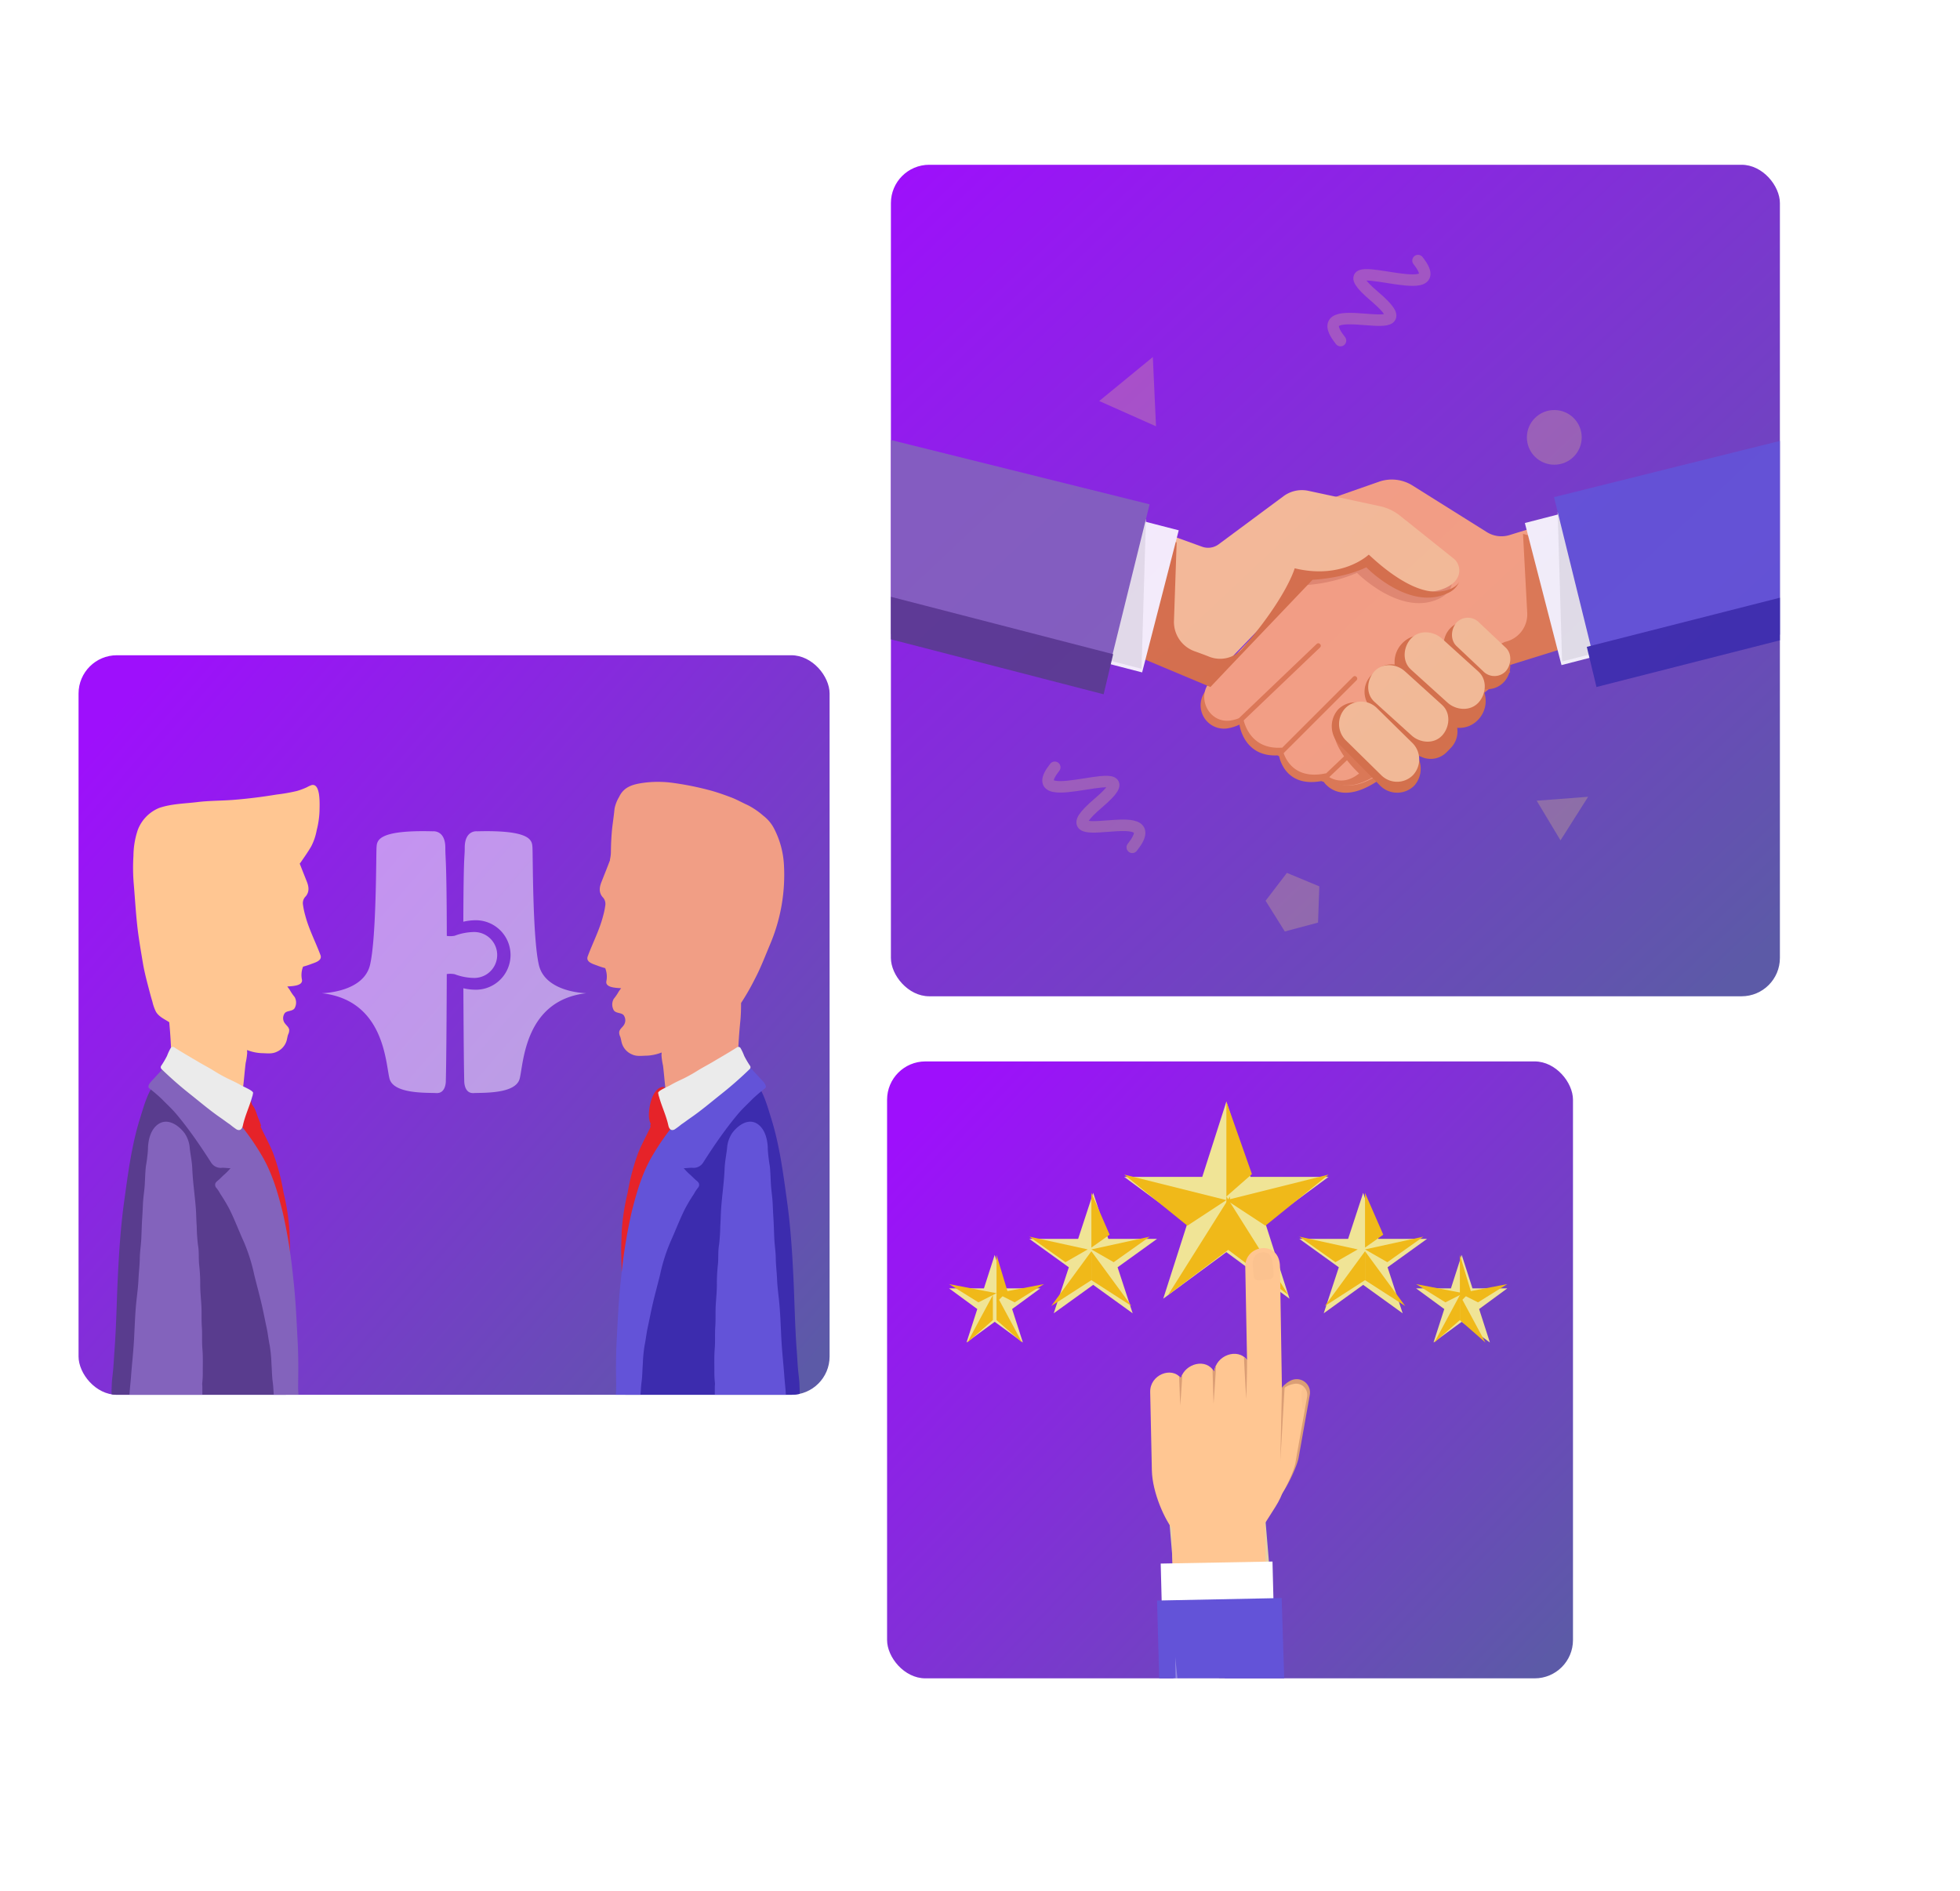 <svg xmlns="http://www.w3.org/2000/svg" xmlns:xlink="http://www.w3.org/1999/xlink" viewBox="0 0 511.5 493.5">
  <defs>
    <style>
      .cls-1, .cls-32 {
        fill: none;
      }

      .cls-14, .cls-2 {
        fill: #fff;
      }

      .cls-3 {
        fill: url(#linear-gradient);
      }

      .cls-4 {
        clip-path: url(#clip-path);
      }

      .cls-5 {
        fill: #f0e496;
      }

      .cls-6 {
        fill: #f0b919;
      }

      .cls-7 {
        fill: #e7d1a7;
      }

      .cls-8 {
        fill: #ffc692;
      }

      .cls-9 {
        fill: #6353d8;
      }

      .cls-10 {
        fill: #db9e75;
      }

      .cls-11 {
        fill: rgba(219,158,117,0.1);
      }

      .cls-12 {
        fill: rgba(255,255,255,0.3);
      }

      .cls-13 {
        clip-path: url(#clip-path-2);
      }

      .cls-14 {
        opacity: 0.5;
      }

      .cls-15 {
        fill: #f19e85;
      }

      .cls-16 {
        fill: #e62329;
      }

      .cls-17 {
        fill: #3c2cae;
      }

      .cls-18 {
        clip-path: url(#clip-path-3);
      }

      .cls-19 {
        fill: #ebebeb;
      }

      .cls-20 {
        fill: #593c8e;
      }

      .cls-21 {
        clip-path: url(#clip-path-4);
      }

      .cls-22 {
        fill: #8363bc;
      }

      .cls-23 {
        fill: url(#linear-gradient-3);
      }

      .cls-24 {
        opacity: 0.9;
      }

      .cls-25 {
        clip-path: url(#clip-path-5);
      }

      .cls-26 {
        fill: #e67e4b;
      }

      .cls-27 {
        fill: #ffa97d;
      }

      .cls-28 {
        fill: #ea8f68;
      }

      .cls-29 {
        fill: #de7540;
      }

      .cls-30 {
        opacity: 0.6;
      }

      .cls-31 {
        fill: #ffdc77;
      }

      .cls-31, .cls-32 {
        opacity: 0.4;
      }

      .cls-32 {
        stroke: #ffdc77;
        stroke-linecap: round;
        stroke-miterlimit: 10;
        stroke-width: 3px;
      }

      .cls-33 {
        filter: url(#Rectangle_5-3);
      }

      .cls-34 {
        filter: url(#Rectangle_5-2);
      }

      .cls-35 {
        filter: url(#Rectangle_5);
      }
    </style>
    <filter id="Rectangle_5" x="182" y="227.5" width="284" height="266" filterUnits="userSpaceOnUse">
      <feOffset dx="3" dy="3" input="SourceAlpha"/>
      <feGaussianBlur stdDeviation="17.5" result="blur"/>
      <feFlood flood-color="#707090" flood-opacity="0.149"/>
      <feComposite operator="in" in2="blur"/>
      <feComposite in="SourceGraphic"/>
    </filter>
    <linearGradient id="linear-gradient" y1="0.133" x2="0.968" y2="0.963" gradientUnits="objectBoundingBox">
      <stop offset="0" stop-color="#9e0ffc"/>
      <stop offset="1" stop-color="#5c5aa7"/>
    </linearGradient>
    <filter id="Rectangle_5-2" x="0" y="150.5" width="241" height="238" filterUnits="userSpaceOnUse">
      <feOffset dx="2" dy="2" input="SourceAlpha"/>
      <feGaussianBlur stdDeviation="7.5" result="blur-2"/>
      <feFlood flood-color="#707090" flood-opacity="0.149"/>
      <feComposite operator="in" in2="blur-2"/>
      <feComposite in="SourceGraphic"/>
    </filter>
    <clipPath id="clip-path">
      <rect id="Mask" class="cls-1" width="179" height="161" rx="10"/>
    </clipPath>
    <clipPath id="clip-path-2">
      <rect id="Mask-2" data-name="Mask" class="cls-1" width="196" height="193" rx="10"/>
    </clipPath>
    <clipPath id="clip-path-3">
      <path id="Clip_12" data-name="Clip 12" class="cls-1" d="M0,0H19.085V77.748H0Z" transform="translate(0.178 0.23)"/>
    </clipPath>
    <clipPath id="clip-path-4">
      <path id="Clip_27" data-name="Clip 27" class="cls-1" d="M0,0H19.574V77.82H0Z" transform="translate(0.268 0.231)"/>
    </clipPath>
    <filter id="Rectangle_5-3" x="189.5" y="0" width="322" height="307" filterUnits="userSpaceOnUse">
      <feOffset dx="2" dy="2" input="SourceAlpha"/>
      <feGaussianBlur stdDeviation="15" result="blur-3"/>
      <feFlood flood-color="#707090" flood-opacity="0.149"/>
      <feComposite operator="in" in2="blur-3"/>
      <feComposite in="SourceGraphic"/>
    </filter>
    <linearGradient id="linear-gradient-3" y1="0" x2="0.968" y2="0.963" xlink:href="#linear-gradient"/>
    <clipPath id="clip-path-5">
      <rect id="Mask-3" data-name="Mask" class="cls-1" width="232" height="136.075" rx="10" transform="translate(0 0.104)"/>
    </clipPath>
  </defs>
  <g id="Group_29" data-name="Group 29" transform="translate(20.5 43)">
    <g class="cls-35" transform="matrix(1, 0, 0, 1, -20.5, -43)">
      <rect id="Rectangle_5-4" data-name="Rectangle 5" class="cls-2" width="179" height="161" rx="10" transform="translate(231.5 277)"/>
    </g>
    <rect id="Rectangle_5-5" data-name="Rectangle 5" class="cls-3" width="179" height="161" rx="10" transform="translate(211 234)"/>
    <g class="cls-34" transform="matrix(1, 0, 0, 1, -20.5, -43)">
      <rect id="Rectangle_5-6" data-name="Rectangle 5" class="cls-2" width="196" height="193" rx="10" transform="translate(20.5 171)"/>
    </g>
    <g id="Group" transform="translate(211 234)">
      <rect id="Mask-4" data-name="Mask" class="cls-1" width="179" height="161" rx="10"/>
      <g id="Group-2" data-name="Group" class="cls-4">
        <g id="Group-3" data-name="Group" transform="translate(16.186 10.479)">
          <path id="Fill_1" data-name="Fill 1" class="cls-5" d="M20.366,19.657H0L16.477,31.794,10.183,51.439,26.66,39.292,43.136,51.444,36.843,31.793,53.319,19.657H32.953L26.66,0Z" transform="translate(45.702)"/>
          <path id="Fill_2" data-name="Fill 2" class="cls-6" d="M0,0V24.769l6.665-5.841Z" transform="translate(72.362)"/>
          <path id="Fill_3" data-name="Fill 3" class="cls-6" d="M0,6.659,26.66,0,10.188,13.337Z" transform="translate(72.362 19.053)"/>
          <path id="Fill_4" data-name="Fill 4" class="cls-6" d="M0,0,16.186,25.722.007,13.579Z" transform="translate(72.362 24.769)"/>
          <path id="Fill_5" data-name="Fill 5" class="cls-6" d="M16.179,0,0,25.722,16.186,13.579Z" transform="translate(57.128 24.769)"/>
          <path id="Fill_6" data-name="Fill 6" class="cls-6" d="M0,0,26.66,6.659,16.481,13.337Z" transform="translate(45.702 19.053)"/>
          <path id="Fill_7" data-name="Fill 7" class="cls-5" d="M16.662,0,20.6,12.013H33.324l-10.3,7.416L26.96,31.438l-10.3-7.426-10.3,7.423L10.3,19.43,0,12.013H12.729Z" transform="translate(91.404 23.817)"/>
          <path id="Fill_8" data-name="Fill 8" class="cls-6" d="M0,14.29V0L4.761,10.92Z" transform="translate(108.543 23.817)"/>
          <path id="Fill_9" data-name="Fill 9" class="cls-6" d="M0,3.329,15.234,0,5.821,6.669Z" transform="translate(108.543 35.249)"/>
          <path id="Fill_10" data-name="Fill 10" class="cls-6" d="M0,0,10.473,14.29,0,7.544Z" transform="translate(108.543 39.059)"/>
          <path id="Fill_11" data-name="Fill 11" class="cls-6" d="M10.469,0,0,14.29,10.473,7.544Z" transform="translate(98.069 39.059)"/>
          <path id="Fill_12" data-name="Fill 12" class="cls-6" d="M0,0,15.234,3.329,9.418,6.669Z" transform="translate(91.404 35.249)"/>
          <path id="Fill_13" data-name="Fill 13" class="cls-5" d="M16.662,0,20.6,12.013H33.324l-10.3,7.416L26.96,31.438l-10.3-7.426-10.3,7.423L10.3,19.43,0,12.013H12.729Z" transform="translate(20.947 23.817)"/>
          <path id="Fill_14" data-name="Fill 14" class="cls-6" d="M0,14.29V0L4.761,10.92Z" transform="translate(37.133 23.817)"/>
          <path id="Fill_15" data-name="Fill 15" class="cls-6" d="M0,3.329,15.234,0,5.821,6.669Z" transform="translate(37.133 35.249)"/>
          <path id="Fill_16" data-name="Fill 16" class="cls-6" d="M0,0,10.473,14.29,0,7.544Z" transform="translate(37.133 39.059)"/>
          <path id="Fill_17" data-name="Fill 17" class="cls-6" d="M10.469,0,0,14.29,10.473,7.544Z" transform="translate(26.66 39.059)"/>
          <path id="Fill_18" data-name="Fill 18" class="cls-6" d="M0,0,15.234,3.329,9.418,6.669Z" transform="translate(20.947 35.249)"/>
          <path id="Fill_19" data-name="Fill 19" class="cls-5" d="M9.092,8.736H0l7.356,5.394-2.81,8.731,7.356-5.4,7.356,5.4-2.81-8.734L23.8,8.736H14.711L11.9,0Z" transform="translate(121.872 40.012)"/>
          <path id="Fill_20" data-name="Fill 20" class="cls-6" d="M0,12.385V0L2.856,9.464Z" transform="translate(133.298 40.012)"/>
          <path id="Fill_21" data-name="Fill 21" class="cls-6" d="M0,2.378,4.73,4.763,12.378,0Z" transform="translate(133.298 47.633)"/>
          <path id="Fill_22" data-name="Fill 22" class="cls-6" d="M0,0,6.665,12.385,0,6.538Z" transform="translate(133.298 50.491)"/>
          <path id="Fill_23" data-name="Fill 23" class="cls-6" d="M6.662,0,0,12.385,6.665,6.538Z" transform="translate(126.633 50.491)"/>
          <path id="Fill_24" data-name="Fill 24" class="cls-6" d="M0,0,12.378,2.378,7.652,4.763Z" transform="translate(121.872 47.633)"/>
          <path id="Fill_25" data-name="Fill 25" class="cls-5" d="M9.092,8.736H0l7.356,5.394-2.81,8.731,7.356-5.4,7.355,5.4-2.81-8.734L23.8,8.736H14.711L11.9,0Z" transform="translate(0 40.012)"/>
          <path id="Fill_26" data-name="Fill 26" class="cls-6" d="M0,12.385V0L2.856,9.464Z" transform="translate(12.378 40.012)"/>
          <path id="Fill_27" data-name="Fill 27" class="cls-6" d="M0,2.378,12.378,0,4.73,4.763Z" transform="translate(12.378 47.633)"/>
          <path id="Fill_28" data-name="Fill 28" class="cls-6" d="M0,0,6.665,12.385,0,6.538Z" transform="translate(12.378 50.491)"/>
          <path id="Fill_29" data-name="Fill 29" class="cls-6" d="M6.662,0,0,12.385,6.665,6.538Z" transform="translate(4.761 50.491)"/>
          <path id="Fill_30" data-name="Fill 30" class="cls-6" d="M7.652,4.763l4.726-2.385L0,0Z" transform="translate(0 47.633)"/>
          <path id="Fill_31" data-name="Fill 31" class="cls-7" d="M24.653,0l2.959,35.126-14.4,17.157L7.136,52.4,3.674,49.066,0,5.291Z" transform="translate(57.128 100.03)"/>
          <path id="Fill_32" data-name="Fill 32" class="cls-8" d="M0,0,.649,42.87l10.916-.2,13.19-15.8L24.367,1.745Z" transform="translate(58.08 108.604)"/>
          <path id="Fill_33" data-name="Fill 33" class="cls-2" d="M0,.534.693,27.37,4.21,31.438l10.321-.189L29.516,13.584,29.17,0Z" transform="translate(55.223 120.035)"/>
          <path id="Fill_34" data-name="Fill 34" class="cls-9" d="M0,.652,1.523,56.207l32.753-.777L32.515,0Z" transform="translate(54.271 129.562)"/>
          <g id="Group_51" data-name="Group 51" transform="translate(52.367 38.107)">
            <path id="Fill_35" data-name="Fill 35" class="cls-10" d="M8.183.328A3.472,3.472,0,0,1,13.048,4.1l-2.92,16.45c-.47,2.642-4.867,12.2-7.535,11.943S-.3,24.055.235,21.423L3.674,7.07C4.624,3.106,6.34,1.186,8.183.328" transform="translate(28.711 34.319)"/>
            <path id="Fill_37" data-name="Fill 37" class="cls-8" d="M9.851.041a2.92,2.92,0,0,1,3.354,3.393l-3.078,17.34c-.47,2.642-4.867,12.2-7.535,11.943S-.3,24.28.235,21.647L3.674,7.295C4.907,2.146,7.434.446,9.851.041" transform="translate(27.859 35.519)"/>
            <path id="Fill_39" data-name="Fill 39" class="cls-8" d="M24.814,4.963l.464,24.263c-2.393-3.3-8.171-1.267-8.569,3.089C14.72,28.6,9.125,30.063,7.995,33.941,5.6,30.817-.095,33.076,0,37.548l.437,20.48c.123,5.75,3.388,13.081,5.9,15.962,7.447,8.541,20.619,2.749,23.787-2.434,2.47-4.04,4.679-6.647,4.656-9.726l-.91-56.91c-.055-7.214-9.263-5.884-9.058.044" transform="translate(0.112 0.125)"/>
            <path id="Fill_41" data-name="Fill 41" class="cls-10" d="M.3,12.7h0c-.007-.168-.17-4.16-.3-7.65a3.684,3.684,0,0,1,.449.49,4.975,4.975,0,0,1,.4-.964C.634,8.131.314,12.519.3,12.7Zm8.692-.539h0l-.006-.189c-.108-3.433-.2-6.452-.264-8.731a4.269,4.269,0,0,1,.443.672,5,5,0,0,1,.484-1.734C9.479,5.609,9.075,11.067,9,12.127l0,.038Zm8.53-1.242h0c0-.007,0-.067-.012-.174C17.346,8.094,17.052,3.165,16.925,0a3.958,3.958,0,0,1,.736.735c.02.042.053.112.065.112s.005-.005.005-.016c.029,2.975-.206,10.021-.209,10.092Z" transform="translate(7.657 28.523)"/>
            <path id="Fill_43" data-name="Fill 43" class="cls-11" d="M5.22,3.3c0-.041,0-.082,0-.124C5.054,1.083,4.319-.131,2.488.011S-.141,1.486.02,3.58c.006.076.018.149.027.223,0,.037,0,.074,0,.112l.17,2.2A1.189,1.189,0,0,0,1.409,7.288l3.018-.234a1.189,1.189,0,0,0,1-1.338l-.17-2.2A1.43,1.43,0,0,0,5.22,3.3" transform="translate(26.889 1.234)"/>
            <path id="Fill_45" data-name="Fill 45" class="cls-11" d="M1.409,6.972l.056,0c0-.227.732-3.726.727-4.387A4.824,4.824,0,0,0,1.347,0C.329.524-.1,1.674.02,3.265c.006.076.018.149.027.223,0,.037,0,.074,0,.112l.17,2.2A1.189,1.189,0,0,0,1.409,6.972" transform="translate(39.589 35.626)"/>
            <path id="Fill_47" data-name="Fill 47" class="cls-10" d="M.413.824,0,19.8,1.156,0Z" transform="translate(34.076 35.785)"/>
            <path id="Fill_49" data-name="Fill 49" class="cls-12" d="M3.977,40.742C2.407,22.465,0,0,0,0L.718,40.742Z" transform="translate(6.642 106.862)"/>
          </g>
        </g>
      </g>
    </g>
    <rect id="Rectangle_5-7" data-name="Rectangle 5" class="cls-3" width="196" height="193" rx="10" transform="translate(0 128)"/>
    <g id="Group-4" data-name="Group" transform="translate(0 128)">
      <rect id="Mask-5" data-name="Mask" class="cls-1" width="196" height="193" rx="10"/>
      <g id="Group-5" data-name="Group" class="cls-13">
        <g id="Group-6" data-name="Group" transform="translate(8.602 33.042)">
          <path id="Fill_1-2" data-name="Fill 1" class="cls-14" d="M19.707,34.863c-1.665-7.3-1.537-28.964-1.665-30.657S17.914-.355,3.57.036c0,0-3.2-.391-3.2,4.3,0,2.915-.3.673-.368,19.3a14.169,14.169,0,0,1,3.442-.389,9.069,9.069,0,0,1,0,18.134,14.143,14.143,0,0,1-3.428-.387c.035,6.648.105,19.829.226,24.1,0,0-.128,3.388,2.433,3.258s11.015.261,12.04-3.779S15.994,44.114,32.131,42.29c0,0-10.759-.13-12.424-7.427" transform="translate(91.808 12.867)"/>
          <path id="Fill_3-2" data-name="Fill 3" class="cls-14" d="M34.7,27.294a6.016,6.016,0,0,1-2.055.04c-.043-20.32-.385-19.893-.385-23,0-4.691-3.252-4.3-3.252-4.3-14.568-.391-14.568,2.476-14.7,4.17s0,23.36-1.691,30.657S0,42.29,0,42.29c16.389,1.824,16.649,18.242,17.69,22.282s9.626,3.648,12.227,3.779,2.471-3.258,2.471-3.258c.149-5.187.223-21.01.248-27.8a6.023,6.023,0,0,1,2.061.039,14.8,14.8,0,0,0,5.1.975,5.994,5.994,0,0,0,0-11.988A14.8,14.8,0,0,0,34.7,27.294Z" transform="translate(54.857 12.867)"/>
          <g id="Group_26" data-name="Group 26" transform="translate(123.689)">
            <path id="Fill_5-2" data-name="Fill 5" class="cls-15" d="M51.3,21.476a23.242,23.242,0,0,0-2.6-9.358,10.049,10.049,0,0,0-2.8-3.3A19.8,19.8,0,0,0,41.8,6.038c-1.426-.633-2.773-1.418-4.232-1.97-1.687-.638-3.407-1.254-5.141-1.743A77.745,77.745,0,0,0,22.391.275a28.526,28.526,0,0,0-7.918,0C11.816.663,9.515,1.32,8.3,3.928A9.463,9.463,0,0,0,7.1,7.009c-.14,1.428-.336,2.849-.52,4.273-.188,1.46-.286,2.92-.36,4.389-.037.727-.046,1.456-.068,2.184a9.388,9.388,0,0,1-.216,2.27.437.437,0,0,0-.008.291c-.724,1.908-1.483,3.8-2.237,5.7-.544,1.371-.728,2.714.258,3.916a2.515,2.515,0,0,1,.735,2.237A20.226,20.226,0,0,1,4.1,35.051c-.935,3.625-2.707,7-4,10.5-.562,1.514,1.487,2.006,2.51,2.4a18.506,18.506,0,0,0,2.041.657c.012.022.026.044.037.066a6.02,6.02,0,0,1,.261,3.451c-.164,1.545,2.36,1.63,3.863,1.728-.219.33-.478.638-.681.975a13.111,13.111,0,0,1-1.246,1.813,3,3,0,0,0-.14,2.644c.46,1.388,2.418.7,2.908,1.9a2.245,2.245,0,0,1-.244,2.451c-.409.555-.936.9-1.09,1.6a2.485,2.485,0,0,0,.277,1.294c.2.571.261,1.2.446,1.779A4.637,4.637,0,0,0,11.594,71.1c1.281.621,2.541.373,3.892.358a11.965,11.965,0,0,0,3.9-.832c0,.062,0,.124,0,.187-.008.185-.026.37-.033.555a18.078,18.078,0,0,0,.4,2.67c.231,1.876.38,3.764.588,5.643.093.839.23,1.673.365,2.506.084.521.04,1.138.178,1.642.315,1.156,2.046.332,2.735.159a46.471,46.471,0,0,0,4.8-1.761c1.691-.633,3.349-1.368,4.976-2.157,1.441-.7,2.826-1.511,4.292-2.158.487-.215,1.042-.331,1.333-.832a4.932,4.932,0,0,0,.21-2.223q.075-6.2.691-12.357c.16-1.595.2-3.188.2-4.786a62.221,62.221,0,0,0,3.589-6.26c1.521-2.868,2.706-6,3.959-8.994A46.315,46.315,0,0,0,51.3,21.476" transform="translate(0.484 0)"/>
            <path id="Fill_7-2" data-name="Fill 7" class="cls-16" d="M16.827,5.291a7.045,7.045,0,0,0-1.569-3.966C14.7.588,13.228-.411,12.275.179A7.646,7.646,0,0,0,9.251,3.2,18.194,18.194,0,0,0,8.5,5.184c-.282.785-.644,1.526-.881,2.328a.456.456,0,0,0,.075.441c-.336.727-.7,1.446-1.054,2.164-.784,1.584-1.557,3.1-2.222,4.737A58,58,0,0,0,1.691,25.186,57.472,57.472,0,0,0,.122,35.62C.1,37.162,0,38.7,0,40.243c0,1.738.114,3.469.113,5.2A21.986,21.986,0,0,0,.7,49.553c.166.852.2,2.489,1.377,2.687.967.163,1.365-.35,1.683-1.19.28-.739.332-1.571.567-2.332.283-.918.483-1.841.706-2.774C5.426,44.3,6.09,42.781,6.6,41.18c.585-1.822,1.018-3.69,1.458-5.55.847-3.576,2.113-7.01,3.12-10.541,1-3.5,2.121-7.019,3.465-10.409,1.2-3.027,2.469-6.1,2.181-9.389" transform="translate(9.32 82.025)"/>
            <path id="Fill_9-2" data-name="Fill 9" class="cls-17" d="M45.735,80.634c0-1.45-.245-2.946-.375-4.4-.143-1.589-.209-3.161-.331-4.754-.5-6.529-.581-13.1-.9-19.644s-.748-13.1-1.65-19.6c-1.01-7.289-1.933-14.6-4.142-21.646-.918-2.931-1.8-6.26-3.6-8.8A3.983,3.983,0,0,0,32.049.029c-1.423-.195-2.6.644-3.74,1.348a19.115,19.115,0,0,0-3.434,2.441c-1.312,1.263-2.561,2.572-3.811,3.895a53.887,53.887,0,0,0-6.247,8.058,41.983,41.983,0,0,0-4.2,7.37c-1.165,3-2.381,5.982-3.584,8.967C4.557,38.252,3.385,44.891,2.088,51.36a44.769,44.769,0,0,0-1.138,8.8c0,.569-.154,1.129-.154,1.706A17.641,17.641,0,0,1,.659,64,16.359,16.359,0,0,0,.645,65.9c0,.715-.145,1.475-.184,2.193C.3,70.972.069,73.851.02,76.733a26.7,26.7,0,0,0,.153,4.411A39.5,39.5,0,0,1,.3,86.216a.546.546,0,0,0,.995.289l.017,0c3.121.155,6.258.211,9.385.326a45.707,45.707,0,0,0,4.669-.146c1.88-.122,3.8-.007,5.688-.007l11.222,0c1.617,0,3.25.1,4.865.008s3.241-.5,4.865-.643a5.378,5.378,0,0,0,3.222-1.021,1.941,1.941,0,0,0,.508-1.292,27.505,27.505,0,0,0,0-3.1" transform="translate(10.123 77.2)"/>
            <g id="Group_13" data-name="Group 13" transform="translate(33.418 88.458)">
              <path id="Clip_12-2" data-name="Clip 12" class="cls-1" d="M0,0H19.085V77.748H0Z" transform="translate(0.178 0.23)"/>
              <g id="Group_13-2" data-name="Group 13" class="cls-18">
                <path id="Fill_11-2" data-name="Fill 11" class="cls-9" d="M18.738,71.9c-.081-1.822-.3-3.621-.436-5.441-.239-3.3-.618-6.612-.784-9.922-.173-3.464-.274-6.932-.655-10.386-.187-1.691-.391-3.378-.462-5.08-.074-1.806-.311-3.607-.331-5.414-.019-1.686-.3-3.359-.381-5.042-.094-1.877-.122-3.755-.247-5.631-.084-1.262-.128-2.535-.193-3.8-.085-1.641-.363-3.254-.453-4.889-.084-1.541-.119-3.1-.276-4.633a43.06,43.06,0,0,1-.533-4.418c0-2.334-.641-5.325-2.741-6.688-2.416-1.567-5.156.469-6.6,2.471a8.112,8.112,0,0,0-1.3,4c-.211,1.752-.565,3.47-.634,5.238-.132,3.412-.639,6.819-.892,10.224-.118,1.6-.119,3.2-.238,4.8a47.506,47.506,0,0,1-.321,4.893c-.315,1.732-.11,3.553-.315,5.3a43.978,43.978,0,0,0-.252,5.051c0,1.726-.178,3.477-.286,5.2-.119,1.916.006,3.836-.128,5.753S.3,57.311.136,59.217c-.176,2.106-.08,4.261-.093,6.374C.036,66.533.116,67.468.2,68.4c-.025.308-.042.618-.043.929l-.007,2.15c0,.282.026.549.051.814-.005.423-.005.847,0,1.27,0,0,0,.009,0,.013a3.235,3.235,0,0,0-.049.5A18.468,18.468,0,0,0,0,76.422a.584.584,0,0,0,.186.435c.019.039.037.079.059.118a1.345,1.345,0,0,0,1.1.526c.758.047,1.5.2,2.26.241s1.5-.075,2.252-.059a16.979,16.979,0,0,0,2.405-.008A19.434,19.434,0,0,1,10.6,77.52c.84,0,1.656-.271,2.494-.308a22.249,22.249,0,0,0,4.108-.49c.677-.167,1.954-.116,1.877-1.192-.087-1.209-.288-2.4-.343-3.63" transform="translate(0.178 0.23)"/>
              </g>
            </g>
            <path id="Fill_14-2" data-name="Fill 14" class="cls-16" d="M4.185.222A.976.976,0,0,0,3.577,0C2.288.155,1.4,1.468.878,2.714c-.732,1.746-1.908,7.371.913,7.723,2.882.36,3.658-4.8,3.822-7.09C5.7,2.184,5.249.64,4.185.222" transform="translate(16.549 79.613)"/>
            <path id="Fill_16-2" data-name="Fill 16" class="cls-9" d="M37.745,2.444c-.5-.581-1.019-1.122-1.548-1.676-.289-.3-.481-.753-.966-.766C33.875-.037,32.3,1.009,31.075,1.5a30.423,30.423,0,0,0-3.986,2.3,26.984,26.984,0,0,0-4.258,3.181,43.47,43.47,0,0,0-3.5,3.154c-.521.6-1.094,1.141-1.656,1.7-.666.659-1.162,1.481-1.77,2.195a63.271,63.271,0,0,0-6.013,8.516c-2.815,4.675-4.3,9.89-5.6,15.14A135.232,135.232,0,0,0,1.626,54.267C.95,59.919.715,65.589.419,71.266c-.134,2.563-.175,5.13-.163,7.7.006,1.5.044,3,.041,4.5,0,.683-.079,1.369-.132,2.05-.022.281.061.81.041,1.23a.687.687,0,0,0-.055.184c-.01.071-.018.149-.023.231a.49.49,0,0,1-.044.078.353.353,0,0,0,.039.5,4.428,4.428,0,0,0,.091.746c.131.566.469.739,1.026.774a15.542,15.542,0,0,0,1.932-.161c.886-.058,1.716.114,2.584,0a.726.726,0,0,0,.687-.517,27.844,27.844,0,0,0,.16-2.821c.123-1.327.152-2.681.33-4,.2-1.51.2-3.049.316-4.568a38.774,38.774,0,0,1,.46-4.874c.328-1.565.48-3.157.821-4.722s.65-3.139.984-4.706c.651-3.053,1.513-6.07,2.249-9.1a46.359,46.359,0,0,1,2.681-8.5c1.3-2.853,2.4-5.832,3.813-8.632a42.44,42.44,0,0,1,2.332-3.9,9.9,9.9,0,0,1,1.022-1.565,1.151,1.151,0,0,0,.3-1.117c-.115-.414-.577-.724-.879-.993-.547-.487-1.044-1.024-1.6-1.5a13.993,13.993,0,0,1-1.278-1.3c-.078-.086-.161-.166-.246-.244.712,0,1.434-.117,2.147-.12a2.973,2.973,0,0,0,2.962-1.376c1.835-2.887,3.744-5.729,5.788-8.482,1.076-1.449,2.216-2.912,3.385-4.288,1.136-1.335,2.42-2.489,3.635-3.744A41.539,41.539,0,0,1,39.139,5.2c.854-.718-1-2.3-1.394-2.754" transform="translate(7.713 74.787)"/>
            <path id="Fill_18-2" data-name="Fill 18" class="cls-19" d="M24.011,4.979a23.313,23.313,0,0,1-1.55-2.63A13.956,13.956,0,0,0,21.518.331a.645.645,0,0,0-.886-.238c-2.055,1.331-4.185,2.535-6.283,3.785-1.289.769-2.629,1.457-3.909,2.241A42.429,42.429,0,0,1,6.7,8.232C5.5,8.8,4.311,9.345,3.161,10.016c-.8.465-3.421,1.5-3.14,2.1l.048.21a2.546,2.546,0,0,0,.167.664C.93,15.528,2.1,17.907,2.66,20.48c.2.919.7,1.536,1.632,1.077a20.359,20.359,0,0,0,1.774-1.325c.8-.526,1.558-1.121,2.349-1.665,2.686-1.846,4.949-3.769,7.9-6.127a98.405,98.405,0,0,0,7.6-6.657.68.68,0,0,0,.1-.805" transform="translate(18.959 69.158)"/>
          </g>
          <g id="Group_27" data-name="Group 27">
            <path id="Fill_20-2" data-name="Fill 20" class="cls-8" d="M48.9,44.388c-1.288-3.454-3.048-6.791-3.976-10.374a19.917,19.917,0,0,1-.579-2.749,2.479,2.479,0,0,1,.73-2.211c.979-1.187.8-2.515.256-3.87-.617-1.549-1.234-3.1-1.836-4.648.121-.154.248-.314.374-.5.907-1.33,1.8-2.582,2.61-3.979a14.768,14.768,0,0,0,1.441-4.228,23.3,23.3,0,0,0,.745-5.211c0-1.272.373-7.15-2.056-6.581a7.344,7.344,0,0,0-1.248.568,18.873,18.873,0,0,1-2.545.959,47.286,47.286,0,0,1-5.4.949c-3.671.609-7.4,1.074-11.106,1.375-3.169.257-6.354.194-9.515.584-3.346.412-6.753.426-9.981,1.531A10.037,10.037,0,0,0,1.21,11.8,21.884,21.884,0,0,0,.1,18.493,50.013,50.013,0,0,0,.168,25.7c.385,4.443.6,8.887,1.208,13.312.342,2.474.77,4.937,1.178,7.4.4,2.4,1.01,4.686,1.626,7.03.271,1.034.542,2.058.857,3.081a11.727,11.727,0,0,0,.943,2.68c.8,1.327,2.235,1.916,3.46,2.72q.541,5.7.612,11.439a4.862,4.862,0,0,0,.208,2.2c.289.5.84.609,1.324.822,1.456.64,2.83,1.443,4.261,2.133,1.615.78,3.261,1.506,4.94,2.132a46.41,46.41,0,0,0,4.764,1.741c.685.172,2.4.986,2.716-.157.136-.5.092-1.108.176-1.623.134-.823.27-1.648.362-2.477.206-1.858.355-3.724.583-5.578a17.794,17.794,0,0,0,.4-2.639c-.007-.183-.025-.366-.032-.549,0-.061,0-.123,0-.184A11.925,11.925,0,0,0,33.624,70c1.342.015,2.592.259,3.864-.354a4.591,4.591,0,0,0,2.538-2.762c.184-.574.241-1.195.443-1.758a2.449,2.449,0,0,0,.275-1.28c-.154-.694-.676-1.032-1.083-1.58a2.211,2.211,0,0,1-.243-2.423c.486-1.191,2.431-.509,2.887-1.881a2.95,2.95,0,0,0-.139-2.613A12.939,12.939,0,0,1,40.93,53.56c-.2-.333-.458-.638-.676-.964,1.492-.1,4-.181,3.836-1.708a5.928,5.928,0,0,1,.259-3.411c.01-.021.024-.043.036-.065a18.349,18.349,0,0,0,2.027-.649c1.016-.391,3.05-.878,2.492-2.374" transform="translate(5.623 0.804)"/>
            <path id="Fill_22-2" data-name="Fill 22" class="cls-16" d="M2.222,14.68c1.344,3.39,2.466,6.906,3.465,10.409C6.694,28.62,7.96,32.054,8.807,35.63c.44,1.86.873,3.728,1.458,5.55.514,1.6,1.178,3.121,1.571,4.764.223.933.424,1.856.706,2.774.234.761.287,1.593.567,2.332.318.841.716,1.353,1.683,1.19,1.177-.2,1.211-1.836,1.377-2.687a21.964,21.964,0,0,0,.587-4.109c0-1.732.115-3.464.113-5.2,0-1.546-.1-3.081-.122-4.623a57.472,57.472,0,0,0-1.569-10.434,57.994,57.994,0,0,0-2.725-10.332c-.665-1.641-1.438-3.154-2.222-4.737C9.875,9.4,9.514,8.68,9.177,7.953a.456.456,0,0,0,.075-.441c-.238-.8-.6-1.543-.882-2.328A18.174,18.174,0,0,0,7.618,3.2,7.649,7.649,0,0,0,4.594.178c-.953-.59-2.423.41-2.983,1.146A7.044,7.044,0,0,0,.041,5.291c-.288,3.29.981,6.362,2.181,9.389" transform="translate(29.721 82.025)"/>
            <path id="Fill_24-2" data-name="Fill 24" class="cls-20" d="M.052,83.735A1.941,1.941,0,0,0,.56,85.028a5.38,5.38,0,0,0,3.222,1.021c1.624.147,3.241.554,4.866.643s3.248-.008,4.865-.008l11.222,0c1.883,0,3.808-.115,5.688.007a45.792,45.792,0,0,0,4.669.145c3.126-.115,6.263-.17,9.385-.326l.017,0a.546.546,0,0,0,1-.289,39.386,39.386,0,0,1,.125-5.073,26.771,26.771,0,0,0,.153-4.411c-.05-2.881-.284-5.761-.441-8.638-.039-.718-.185-1.478-.184-2.193A16.42,16.42,0,0,0,45.128,64a17.589,17.589,0,0,1-.137-2.126c0-.577-.154-1.137-.154-1.706a44.744,44.744,0,0,0-1.138-8.8c-1.3-6.47-2.469-13.108-4.946-19.254-1.2-2.985-2.419-5.967-3.584-8.967a41.98,41.98,0,0,0-4.2-7.37,53.87,53.87,0,0,0-6.246-8.058c-1.251-1.323-2.5-2.632-3.812-3.9a19.1,19.1,0,0,0-3.433-2.441C16.333.672,15.161-.166,13.738.029a3.984,3.984,0,0,0-2.689,1.763c-1.8,2.539-2.682,5.869-3.6,8.8C5.24,17.642,4.317,24.948,3.307,32.237c-.9,6.506-1.33,13.048-1.65,19.6s-.4,13.116-.9,19.644C.636,73.077.569,74.649.426,76.238c-.13,1.45-.375,2.946-.375,4.4a27.577,27.577,0,0,0,0,3.1" transform="translate(0 77.2)"/>
            <g id="Group_28" data-name="Group 28" transform="translate(4.016 88.458)">
              <path id="Clip_27-2" data-name="Clip 27" class="cls-1" d="M0,0H19.574V77.82H0Z" transform="translate(0.268 0.231)"/>
              <g id="Group_28-2" data-name="Group 28" class="cls-21">
                <path id="Fill_26-2" data-name="Fill 26" class="cls-22" d="M0,75.6c-.079,1.076,1.23,1.025,1.924,1.193a23.333,23.333,0,0,0,4.214.491c.86.037,1.7.307,2.558.308a20.419,20.419,0,0,1,2.4.155,17.8,17.8,0,0,0,2.467.008c.77-.015,1.542.1,2.31.06s1.54-.194,2.317-.241a1.391,1.391,0,0,0,1.128-.527c.023-.039.041-.079.061-.118a.576.576,0,0,0,.192-.435,18.042,18.042,0,0,0-.145-2.346,3.2,3.2,0,0,0-.05-.5s0-.009,0-.013c0-.424,0-.848,0-1.271a7.976,7.976,0,0,0,.052-.815q0-1.076-.007-2.151c0-.311-.018-.621-.044-.93.083-.936.164-1.872.158-2.815-.015-2.115.084-4.272-.1-6.38-.163-1.908-.007-3.82-.145-5.728s-.009-3.842-.132-5.759c-.11-1.725-.292-3.477-.293-5.2a43.108,43.108,0,0,0-.258-5.056c-.21-1.75,0-3.573-.323-5.306a46.43,46.43,0,0,1-.33-4.9c-.122-1.6-.122-3.208-.244-4.805-.26-3.408-.779-6.818-.915-10.233-.07-1.77-.434-3.49-.65-5.243A7.994,7.994,0,0,0,14.808,3.03c-1.481-2-4.292-4.041-6.769-2.473C5.884,1.921,5.228,4.915,5.227,7.251a42.2,42.2,0,0,1-.547,4.423c-.16,1.537-.2,3.095-.283,4.637-.092,1.637-.378,3.251-.464,4.894-.067,1.265-.111,2.54-.2,3.8-.129,1.877-.157,3.757-.253,5.636C3.4,32.328,3.111,34,3.092,35.689c-.02,1.809-.263,3.611-.34,5.419-.072,1.7-.282,3.391-.474,5.084-.391,3.457-.494,6.929-.672,10.4-.17,3.313-.558,6.625-.8,9.931C.667,68.342.438,70.142.355,71.966.3,73.192.093,74.388,0,75.6" transform="translate(0.268 0.231)"/>
              </g>
            </g>
            <path id="Fill_29-2" data-name="Fill 29" class="cls-16" d="M.01,3.346c.165,2.292.941,7.45,3.822,7.09,2.821-.352,1.645-5.977.913-7.723C4.222,1.468,3.335.155,2.046,0a.977.977,0,0,0-.609.219C.374.64-.074,2.184.01,3.346" transform="translate(31.328 79.613)"/>
            <path id="Fill_31-2" data-name="Fill 31" class="cls-22" d="M.222,5.2A41.592,41.592,0,0,1,3.53,8.031c1.215,1.255,2.5,2.409,3.635,3.744,1.17,1.375,2.31,2.839,3.385,4.288,2.043,2.753,3.952,5.6,5.788,8.482A2.973,2.973,0,0,0,19.3,25.92c.713,0,1.435.123,2.147.12-.085.078-.168.158-.246.244a14,14,0,0,1-1.278,1.3c-.558.479-1.054,1.015-1.6,1.5-.3.269-.764.579-.879.993a1.15,1.15,0,0,0,.3,1.117,9.882,9.882,0,0,1,1.022,1.565,42.512,42.512,0,0,1,2.332,3.9c1.414,2.8,2.508,5.779,3.813,8.632a46.32,46.32,0,0,1,2.682,8.5c.736,3.035,1.6,6.051,2.25,9.1.334,1.567.643,3.139.984,4.706s.493,3.157.821,4.722a38.717,38.717,0,0,1,.46,4.874c.115,1.52.113,3.058.316,4.568.178,1.318.206,2.671.33,4a27.926,27.926,0,0,0,.161,2.821.726.726,0,0,0,.686.517c.868.112,1.7-.059,2.584,0a15.493,15.493,0,0,0,1.932.161c.558-.035.9-.208,1.026-.774a4.393,4.393,0,0,0,.091-.746.354.354,0,0,0,.039-.5.456.456,0,0,1-.044-.078c-.005-.082-.012-.161-.023-.231a.687.687,0,0,0-.055-.184c-.019-.42.063-.948.041-1.23-.053-.681-.131-1.367-.132-2.05,0-1.5.035-3,.042-4.5.012-2.566-.029-5.133-.163-7.7-.3-5.676-.531-11.346-1.207-17a135.227,135.227,0,0,0-2.663-16.582c-1.3-5.25-2.785-10.465-5.6-15.14a63.3,63.3,0,0,0-6.013-8.516c-.607-.713-1.1-1.535-1.77-2.195-.562-.556-1.134-1.1-1.656-1.7a43.458,43.458,0,0,0-3.5-3.154A27,27,0,0,0,12.272,3.8,30.42,30.42,0,0,0,8.286,1.5C7.063,1.01,5.486-.037,4.129,0c-.485.013-.677.463-.966.766-.528.554-1.05,1.1-1.548,1.676C1.225,2.9-.632,4.48.222,5.2" transform="translate(9.639 74.787)"/>
            <path id="Fill_33-2" data-name="Fill 33" class="cls-19" d="M.189,5.784a98.474,98.474,0,0,0,7.6,6.657c2.95,2.358,5.214,4.28,7.9,6.127.791.544,1.547,1.139,2.348,1.665a20.346,20.346,0,0,0,1.774,1.325c.93.459,1.433-.158,1.631-1.077.556-2.573,1.73-4.952,2.424-7.493a2.516,2.516,0,0,0,.167-.664q.025-.1.048-.21c.281-.6-2.342-1.633-3.14-2.1C19.787,9.345,18.6,8.8,17.4,8.232a42.231,42.231,0,0,1-3.74-2.114c-1.281-.783-2.62-1.472-3.91-2.24C7.652,2.627,5.521,1.423,3.466.093A.645.645,0,0,0,2.58.331a14,14,0,0,0-.943,2.018,23.245,23.245,0,0,1-1.55,2.63.68.68,0,0,0,.1.805" transform="translate(12.852 69.158)"/>
          </g>
        </g>
      </g>
    </g>
    <g class="cls-33" transform="matrix(1, 0, 0, 1, -20.5, -43)">
      <rect id="Rectangle_5-8" data-name="Rectangle 5" class="cls-2" width="232" height="217" rx="10" transform="translate(232.5 43)"/>
    </g>
    <rect id="Rectangle_5-9" data-name="Rectangle 5" class="cls-23" width="232" height="217" rx="10" transform="translate(212)"/>
    <g id="Group-7" data-name="Group" class="cls-24" transform="translate(212 44)">
      <rect id="Mask-6" data-name="Mask" class="cls-1" width="232" height="136.075" rx="10" transform="translate(0 0.104)"/>
      <g id="Group-8" data-name="Group" class="cls-25">
        <g id="Group-9" data-name="Group" transform="translate(-0.951 27.59)">
          <g id="Group_52" data-name="Group 52">
            <path id="Fill_6-2" data-name="Fill 6" class="cls-26" d="M35.547,0,1.737,34.78A6.091,6.091,0,0,0,6.893,45.07a11.932,11.932,0,0,0,3.253-1s1.054,8.693,10.3,8.008c0,0,1.259,8.793,11.5,6.641,0,0,4.97,9.088,19.015-3.73C57.9,48.661,80.82,30.307,80.82,30.307Z" transform="translate(81.77 30.444)"/>
            <path id="Fill_8-2" data-name="Fill 8" class="cls-27" d="M130.011,0,79.667,15.532a7.174,7.174,0,0,1-5.929-.779L54.349,2.6A10.15,10.15,0,0,0,45.6,1.612L23.934,9.194l11.4,9.193L1.726,53.527c-3.986,4.168-.565,11.222,5.126,10.4a11.724,11.724,0,0,0,3.233-1.014S11.133,71.692,20.328,71c0,0,1.251,8.884,11.431,6.71,0,0,4.94,9.182,18.9-3.769,6.888-6.39,29.675-24.934,29.675-24.934l58.485-18.37Z" transform="translate(82.721 9.514)"/>
            <path id="Fill_10-2" data-name="Fill 10" class="cls-28" d="M37.421,24.564c4.659-2.177,3.866-6.2,1.977-7.676L25.175,5.528a12.615,12.615,0,0,0-5.221-2.477L5.757,0,0,2.01l11.511,9.262L2.174,21.013A41.694,41.694,0,0,0,16.1,17.788s11.305,11.457,21.32,6.776" transform="translate(106.492 17.125)"/>
            <path id="Fill_12-2" data-name="Fill 12" class="cls-8" d="M93.615,17.863,79.583,6.651a12.445,12.445,0,0,0-5.151-2.445L55.708.18a8.059,8.059,0,0,0-6.5,1.407L32.286,14.134a4.616,4.616,0,0,1-4.316.635L2.5,5.578,0,37.039,30.047,49.472l26.6-27.526s7.74-.27,13.987-3.2c0,0,11.154,11.308,21.033,6.688,4.6-2.149,3.814-6.123,1.951-7.577" transform="translate(54.197 13.319)"/>
            <path id="Fill_14-3" data-name="Fill 14" class="cls-29" d="M89.057,13.184c-7.945.081-17.379-9.608-17.609-9.665,0,0-6.86,6.589-19.319,3.558,0,0-2.025,7.471-13.61,20.92a7.719,7.719,0,0,1-8.731,2.146c-1.151-.461-2.442-.937-3.823-1.429a8.119,8.119,0,0,1-5.341-7.947l.7-20.46C12.449-2.832.513,19.29.81,15.071L0,25.413,29.39,37.74l-.008.008.732.307.008-.009.02.009L35,32.926,56.8,10.066s7.765-.274,14.032-3.249c-.052-.015,11.051,11.459,21.1,6.8a5.723,5.723,0,0,0,3.155-3.026c-.615,1.193-2.724,2.557-6.025,2.591" transform="translate(54.197 26.639)"/>
            <path id="Fill_16-3" data-name="Fill 16" class="cls-26" d="M9.022,62.534C.59,54.363,2.428,49.243,2.428,49.243L47.081,28.188l.062-.014a7.351,7.351,0,0,0,5.771-7.562L51.811,0,106.2,15.151l.291,1-58.174,18.1S25.653,52.526,18.8,58.821C4.914,71.582,0,62.534,0,62.534s3.87,4.133,9.022,0" transform="translate(114.098 24.736)"/>
            <path id="Fill_18-3" data-name="Fill 18" class="cls-26" d="M1.087,20.752,21.673,1.088c.594-.568-.3-1.475-.891-.909L.2,19.843c-.594.568.3,1.475.891.909" transform="translate(91.279 53.278)"/>
            <path id="Fill_20-3" data-name="Fill 20" class="cls-26" d="M1.074,20.745,20.729,1.1c.58-.58-.305-1.492-.884-.913L.189,19.833c-.58.58.305,1.492.884.913" transform="translate(101.738 61.84)"/>
            <path id="Fill_22-3" data-name="Fill 22" class="cls-26" d="M1.095,17.9,18.823,1.065c.592-.562-.31-1.447-.9-.885L.193,17.011c-.592.562.31,1.447.9.886" transform="translate(113.148 71.354)"/>
            <path id="Fill_24-3" data-name="Fill 24" class="cls-29" d="M1.68,22.975l.087-.09a6.31,6.31,0,0,1,9.038.309l-.481-.486a6.178,6.178,0,0,1-.046-8.606l1.047-1.081a5.865,5.865,0,0,1,5.1-1.732,6.97,6.97,0,0,1,1.921-5.515l.1-.1A6.658,6.658,0,0,1,28,5.624L29.263,6.9a6.149,6.149,0,0,1,1.662-5.1,5.87,5.87,0,0,1,8.425-.043l5.471,5.53a6.178,6.178,0,0,1,.046,8.606,5.865,5.865,0,0,1-5.493,1.661,7.017,7.017,0,0,1-1.164,8.1l-.1.1a6.659,6.659,0,0,1-5.38,2.019A6.152,6.152,0,0,1,31.092,33l-1.047,1.081a5.87,5.87,0,0,1-8.426.043l-5.648-5.709,5.166,5.222a6.64,6.64,0,0,1,.4,9.228l-.087.09a6.31,6.31,0,0,1-9.038-.309L2.077,32.2a6.64,6.64,0,0,1-.4-9.228" transform="translate(116 47.569)"/>
            <path id="Fill_26-3" data-name="Fill 26" class="cls-2" d="M58.791,40.574l-49.23,12.7L0,16.193,62.754,0Z" transform="translate(166.393 5.708)"/>
            <path id="Fill_28-2" data-name="Fill 28" class="cls-2" d="M0,37.084,62.708,53.278l9.554-37.084L9.554,0Z" transform="translate(3.803 7.611)"/>
            <path id="Fill_30-2" data-name="Fill 30" class="cls-29" d="M12.174,11.285,1.087.187a.635.635,0,0,0-.9.9l11.087,11.1a.636.636,0,0,0,.9-.9" transform="translate(127.41 70.403)"/>
            <path id="Fill_32-2" data-name="Fill 32" class="cls-19" d="M11.513,26.388,60.647,39.007,61.8,0,0,14.63Z" transform="translate(5.705 20.931)"/>
            <path id="Fill_34-2" data-name="Fill 34" class="cls-22" d="M0,0V50.6l56.692,14.1L68.459,17.021Z"/>
            <path id="Fill_36" data-name="Fill 36" class="cls-19" d="M50.393,26.388,1.158,39.007,0,0,42.79,10.109Z" transform="translate(174.951 19.028)"/>
            <path id="Fill_38" data-name="Fill 38" class="cls-20" d="M0,0V11.1L56.466,25.688l2.485-10.461Z" transform="translate(0 40.91)"/>
            <path id="Fill_40" data-name="Fill 40" class="cls-9" d="M60.852,0,0,15.146,11.748,62.792l49.1-12.222Z" transform="translate(174)"/>
            <path id="Fill_42" data-name="Fill 42" class="cls-17" d="M52.3,0,0,13.309,2.526,23.785,52.3,11.119Z" transform="translate(182.557 40.91)"/>
            <path id="Fill_44" data-name="Fill 44" class="cls-8" d="M1.664,10.019l9.374,9.218a5.833,5.833,0,0,0,8.217,0,6.042,6.042,0,0,0,0-8.325L9.88,1.694a5.832,5.832,0,0,0-8.217,0,6.042,6.042,0,0,0,0,8.325" transform="translate(117.902 68.5)"/>
            <path id="Fill_46" data-name="Fill 46" class="cls-8" d="M1.62,9.575l9.711,8.791c2.184,1.977,5.839,2.316,7.967,0,1.98-2.156,2.333-5.851,0-7.963L9.587,1.613C7.4-.364,3.748-.7,1.62,1.613c-1.98,2.156-2.333,5.851,0,7.963" transform="translate(125.508 58.986)"/>
            <path id="Fill_48" data-name="Fill 48" class="cls-8" d="M1.645,9.718l9.535,8.625c2.218,2.006,5.931,2.351,8.092,0,2.012-2.188,2.369-5.938,0-8.081L9.737,1.637C7.519-.37,3.806-.714,1.645,1.637c-2.011,2.188-2.369,5.938,0,8.081" transform="translate(135.016 50.424)"/>
            <path id="Fill_50" data-name="Fill 50" class="cls-8" d="M1.2,7.416l6.945,6.558a4.087,4.087,0,0,0,5.877,0c1.456-1.665,1.726-4.538,0-6.168L7.072,1.248a4.087,4.087,0,0,0-5.877,0C-.261,2.914-.53,5.786,1.2,7.416" transform="translate(147.377 46.618)"/>
          </g>
        </g>
      </g>
    </g>
    <g id="Group_24" data-name="Group 24" class="cls-30" transform="translate(253 25)">
      <path id="Triangle_2" data-name="Triangle 2" class="cls-31" d="M8.109,0l8.109,16.173H0Z" transform="matrix(0.914, 0.407, -0.407, 0.914, 19.942, 21.872)"/>
      <ellipse id="Oval_6" data-name="Oval 6" class="cls-31" cx="7.155" cy="7.135" rx="7.155" ry="7.135" transform="translate(124.967 39.005)"/>
      <path id="Path_8" data-name="Path 8" class="cls-32" d="M1.922,20.886C-8.362,8,26.737,22.9,10.78,9.327S32.258,12.81,22.151,0" transform="translate(74.408)"/>
      <path id="Triangle_2-2" data-name="Triangle 2" class="cls-31" d="M6.033,0l6.033,12.033H0Z" transform="translate(137.844 134.765) rotate(59)"/>
      <path id="Polygon" class="cls-31" d="M7.632,0,14.89,5.588l-2.772,9.041H3.146L.374,5.588Z" transform="matrix(0.966, -0.259, 0.259, 0.966, 54.973, 161.773)"/>
      <path id="Path_8-2" data-name="Path 8" class="cls-32" d="M-1.922,20.886C8.362,8-26.737,22.9-10.78,9.327S-32.258,12.81-22.151,0" transform="translate(23.91 132.238)"/>
    </g>
  </g>
</svg>
